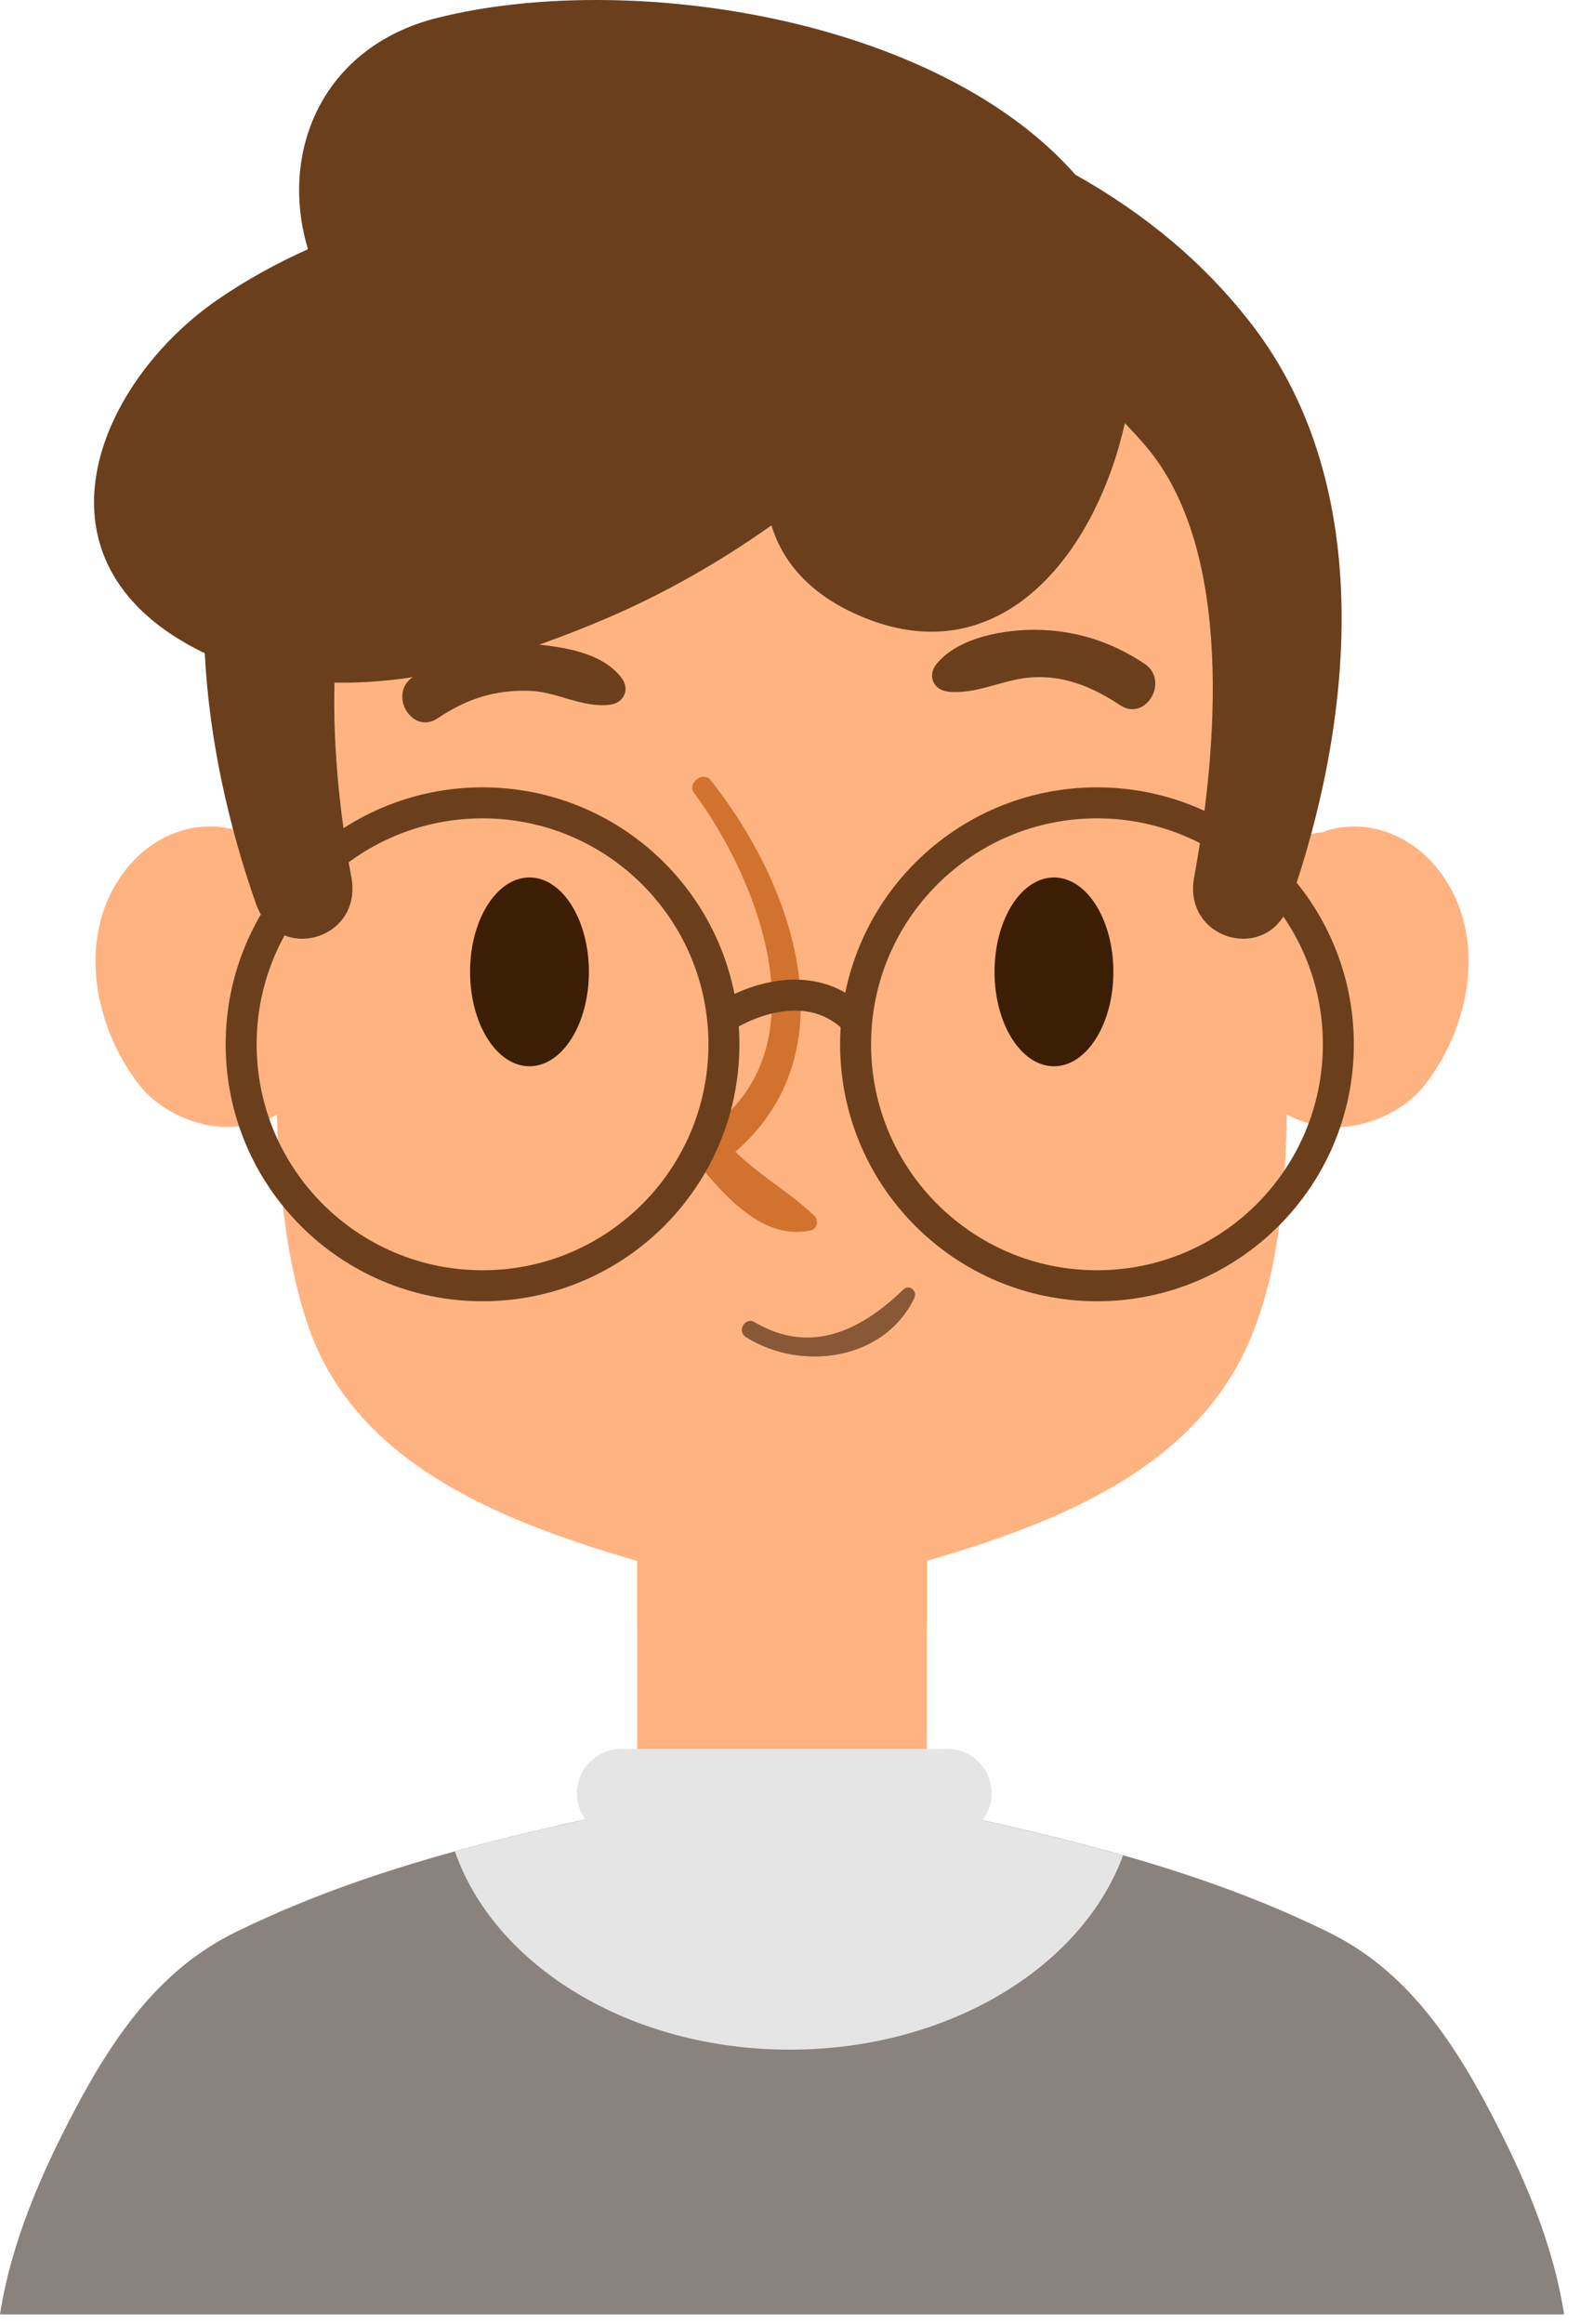 <svg width="51" height="75" viewBox="0 0 51 75" fill="none" xmlns="http://www.w3.org/2000/svg">
<path d="M29.916 47.247H20.57V63.37H29.916V47.247Z" fill="#FFB381"/>
<path d="M20.57 52.493C21.918 53.608 23.521 54.257 25.243 54.257C26.966 54.257 28.568 53.608 29.916 52.493V47.247H20.57V52.493Z" fill="#FFB381"/>
<path d="M41.012 17.339C40.37 10.321 29.85 7.262 24.419 7.308C18.423 7.36 10.132 10.105 9.468 17.348C9.071 21.693 8.834 26.076 8.9 30.441C8.959 34.384 8.663 38.89 9.911 42.681C11.837 48.534 19.202 49.962 24.373 51.418C24.682 51.504 24.971 51.529 25.24 51.507C25.509 51.529 25.799 51.504 26.108 51.418C31.263 49.967 38.206 48.619 40.43 43.034C41.866 39.428 41.472 34.91 41.568 31.101C41.684 26.517 41.429 21.903 41.012 17.339Z" fill="#FFB381"/>
<path d="M10.091 28.425C10.067 28.362 10.071 28.375 10.091 28.425V28.425Z" fill="#FFB381"/>
<path d="M10.926 30.217C10.72 29.713 10.498 29.236 10.238 28.76C10.187 28.665 10.121 28.503 10.091 28.424C10.113 28.483 10.159 28.607 10.242 28.835C10.156 28.607 10.06 28.383 9.954 28.164C9.457 27.515 9.433 27.488 9.881 28.084C9.424 27.442 8.614 26.903 7.793 26.854C7.703 26.821 7.615 26.786 7.516 26.761C6.284 26.45 5.032 26.948 4.211 27.882C2.419 29.921 2.948 33.032 4.498 35.011C5.166 35.865 6.389 36.411 7.465 36.365C8.893 36.303 10.042 35.409 10.711 34.185C11.386 32.951 11.46 31.517 10.926 30.217Z" fill="#FFB381"/>
<path d="M40.395 28.425C40.419 28.362 40.415 28.375 40.395 28.425V28.425Z" fill="#FFB381"/>
<path d="M39.775 34.185C40.445 35.41 41.593 36.303 43.022 36.365C44.097 36.411 45.321 35.865 45.989 35.011C47.538 33.033 48.068 29.921 46.275 27.883C45.454 26.949 44.203 26.451 42.97 26.762C42.871 26.787 42.783 26.822 42.693 26.855C41.873 26.903 41.063 27.442 40.605 28.085C41.054 27.488 41.03 27.515 40.532 28.164C40.426 28.384 40.33 28.608 40.245 28.836C40.327 28.608 40.374 28.484 40.395 28.425C40.366 28.503 40.3 28.666 40.248 28.76C39.989 29.236 39.767 29.714 39.56 30.217C39.026 31.517 39.1 32.951 39.775 34.185Z" fill="#FFB381"/>
<path d="M17.091 34.406C18.15 34.406 19.009 33.042 19.009 31.36C19.009 29.677 18.15 28.314 17.091 28.314C16.032 28.314 15.173 29.677 15.173 31.36C15.173 33.042 16.032 34.406 17.091 34.406Z" fill="#3C1E05"/>
<path d="M34.02 34.406C35.079 34.406 35.938 33.042 35.938 31.36C35.938 29.677 35.079 28.314 34.02 28.314C32.961 28.314 32.102 29.677 32.102 31.36C32.102 33.042 32.961 34.406 34.02 34.406Z" fill="#3C1E05"/>
<path d="M40.449 10.527C38.883 8.477 36.935 6.885 34.715 5.64C30.206 0.526 20.226 -0.964 14.104 0.58C10.371 1.521 9 4.946 9.942 8.041C8.929 8.494 7.956 9.031 7.043 9.657C3.393 12.156 0.949 17.445 5.55 20.482C5.896 20.71 6.25 20.906 6.61 21.08C6.75 23.878 7.388 26.677 8.262 29.164C8.95 31.118 11.713 30.336 11.343 28.315C10.988 26.378 10.741 24.193 10.797 22.026C13.812 22.09 16.95 21.078 19.602 19.942C21.363 19.188 23.19 18.169 24.901 16.952C25.282 18.194 26.216 19.259 27.936 19.947C32.334 21.706 35.365 17.866 36.309 13.652C36.539 13.893 36.764 14.138 36.98 14.39C39.869 17.77 39.28 24.299 38.544 28.315C38.174 30.336 40.937 31.118 41.624 29.164C43.678 23.321 44.439 15.756 40.449 10.527Z" fill="#6B3F1C"/>
<path d="M14.127 23.177C15.057 22.556 15.959 22.256 17.081 22.291C17.984 22.318 18.785 22.849 19.684 22.741C20.151 22.684 20.346 22.228 20.05 21.856C19.375 21.007 18.101 20.872 17.081 20.764C15.745 20.623 14.439 21.116 13.342 21.835C12.507 22.383 13.291 23.734 14.127 23.177Z" fill="#6B3F1C"/>
<path d="M36.934 21.41C35.891 20.726 34.815 20.365 33.567 20.325C32.487 20.29 30.925 20.553 30.226 21.432C29.93 21.803 30.126 22.26 30.592 22.316C31.471 22.422 32.316 21.952 33.195 21.866C34.288 21.759 35.26 22.158 36.15 22.752C36.985 23.309 37.77 21.957 36.934 21.41Z" fill="#6B3F1C"/>
<path d="M22.401 25.581C24.646 28.621 26.621 34.112 22.617 36.602C22.279 36.812 22.268 37.213 22.501 37.501C23.38 38.591 24.645 40.041 26.168 39.703C26.372 39.658 26.439 39.377 26.291 39.237C25.326 38.316 24.174 37.767 23.311 36.692C23.272 36.992 23.234 37.291 23.195 37.591C27.612 34.44 25.792 28.763 22.933 25.17C22.694 24.87 22.173 25.272 22.401 25.581Z" fill="#D1722E"/>
<path d="M15.576 41.489C19.879 41.489 23.367 38.001 23.367 33.698C23.367 29.395 19.879 25.906 15.576 25.906C11.273 25.906 7.784 29.395 7.784 33.698C7.784 38.001 11.273 41.489 15.576 41.489Z" stroke="#6B3F1C" stroke-miterlimit="10"/>
<path d="M35.409 41.489C39.712 41.489 43.2 38.001 43.2 33.698C43.2 29.395 39.712 25.906 35.409 25.906C31.106 25.906 27.617 29.395 27.617 33.698C27.617 38.001 31.106 41.489 35.409 41.489Z" stroke="#6B3F1C" stroke-miterlimit="10"/>
<path d="M23.509 32.741C23.509 32.741 25.847 31.254 27.547 32.847" stroke="#6B3F1C" stroke-miterlimit="10"/>
<path d="M24.077 43.146C25.844 44.262 28.539 43.913 29.512 41.886C29.621 41.66 29.35 41.426 29.158 41.612C27.79 42.933 26.17 43.731 24.358 42.664C24.047 42.481 23.774 42.955 24.077 43.146Z" fill="#895837"/>
<path d="M50.487 74.68C50.121 72.311 49.113 70.076 48.127 68.192C46.701 65.465 45.19 63.48 42.872 62.343C37.447 59.68 31.577 58.757 25.934 57.474C25.684 57.418 25.454 57.412 25.242 57.445C25.03 57.412 24.799 57.418 24.55 57.474C18.907 58.758 13.036 59.68 7.611 62.343C5.293 63.48 3.783 65.465 2.357 68.192C1.371 70.076 0.366 72.31 0 74.68H50.487Z" fill="#8A827F"/>
<path d="M31.71 58.737C31.895 58.495 32.009 58.197 32.009 57.869C32.009 57.077 31.367 56.434 30.575 56.434H20.056C19.264 56.434 18.622 57.077 18.622 57.869C18.622 58.183 18.726 58.472 18.898 58.709C17.49 59.023 16.081 59.356 14.683 59.742C15.964 63.425 20.316 66.138 25.491 66.138C30.605 66.138 34.916 63.487 36.252 59.869C34.746 59.44 33.228 59.077 31.71 58.737Z" fill="#E5E5E5"/>
</svg>

